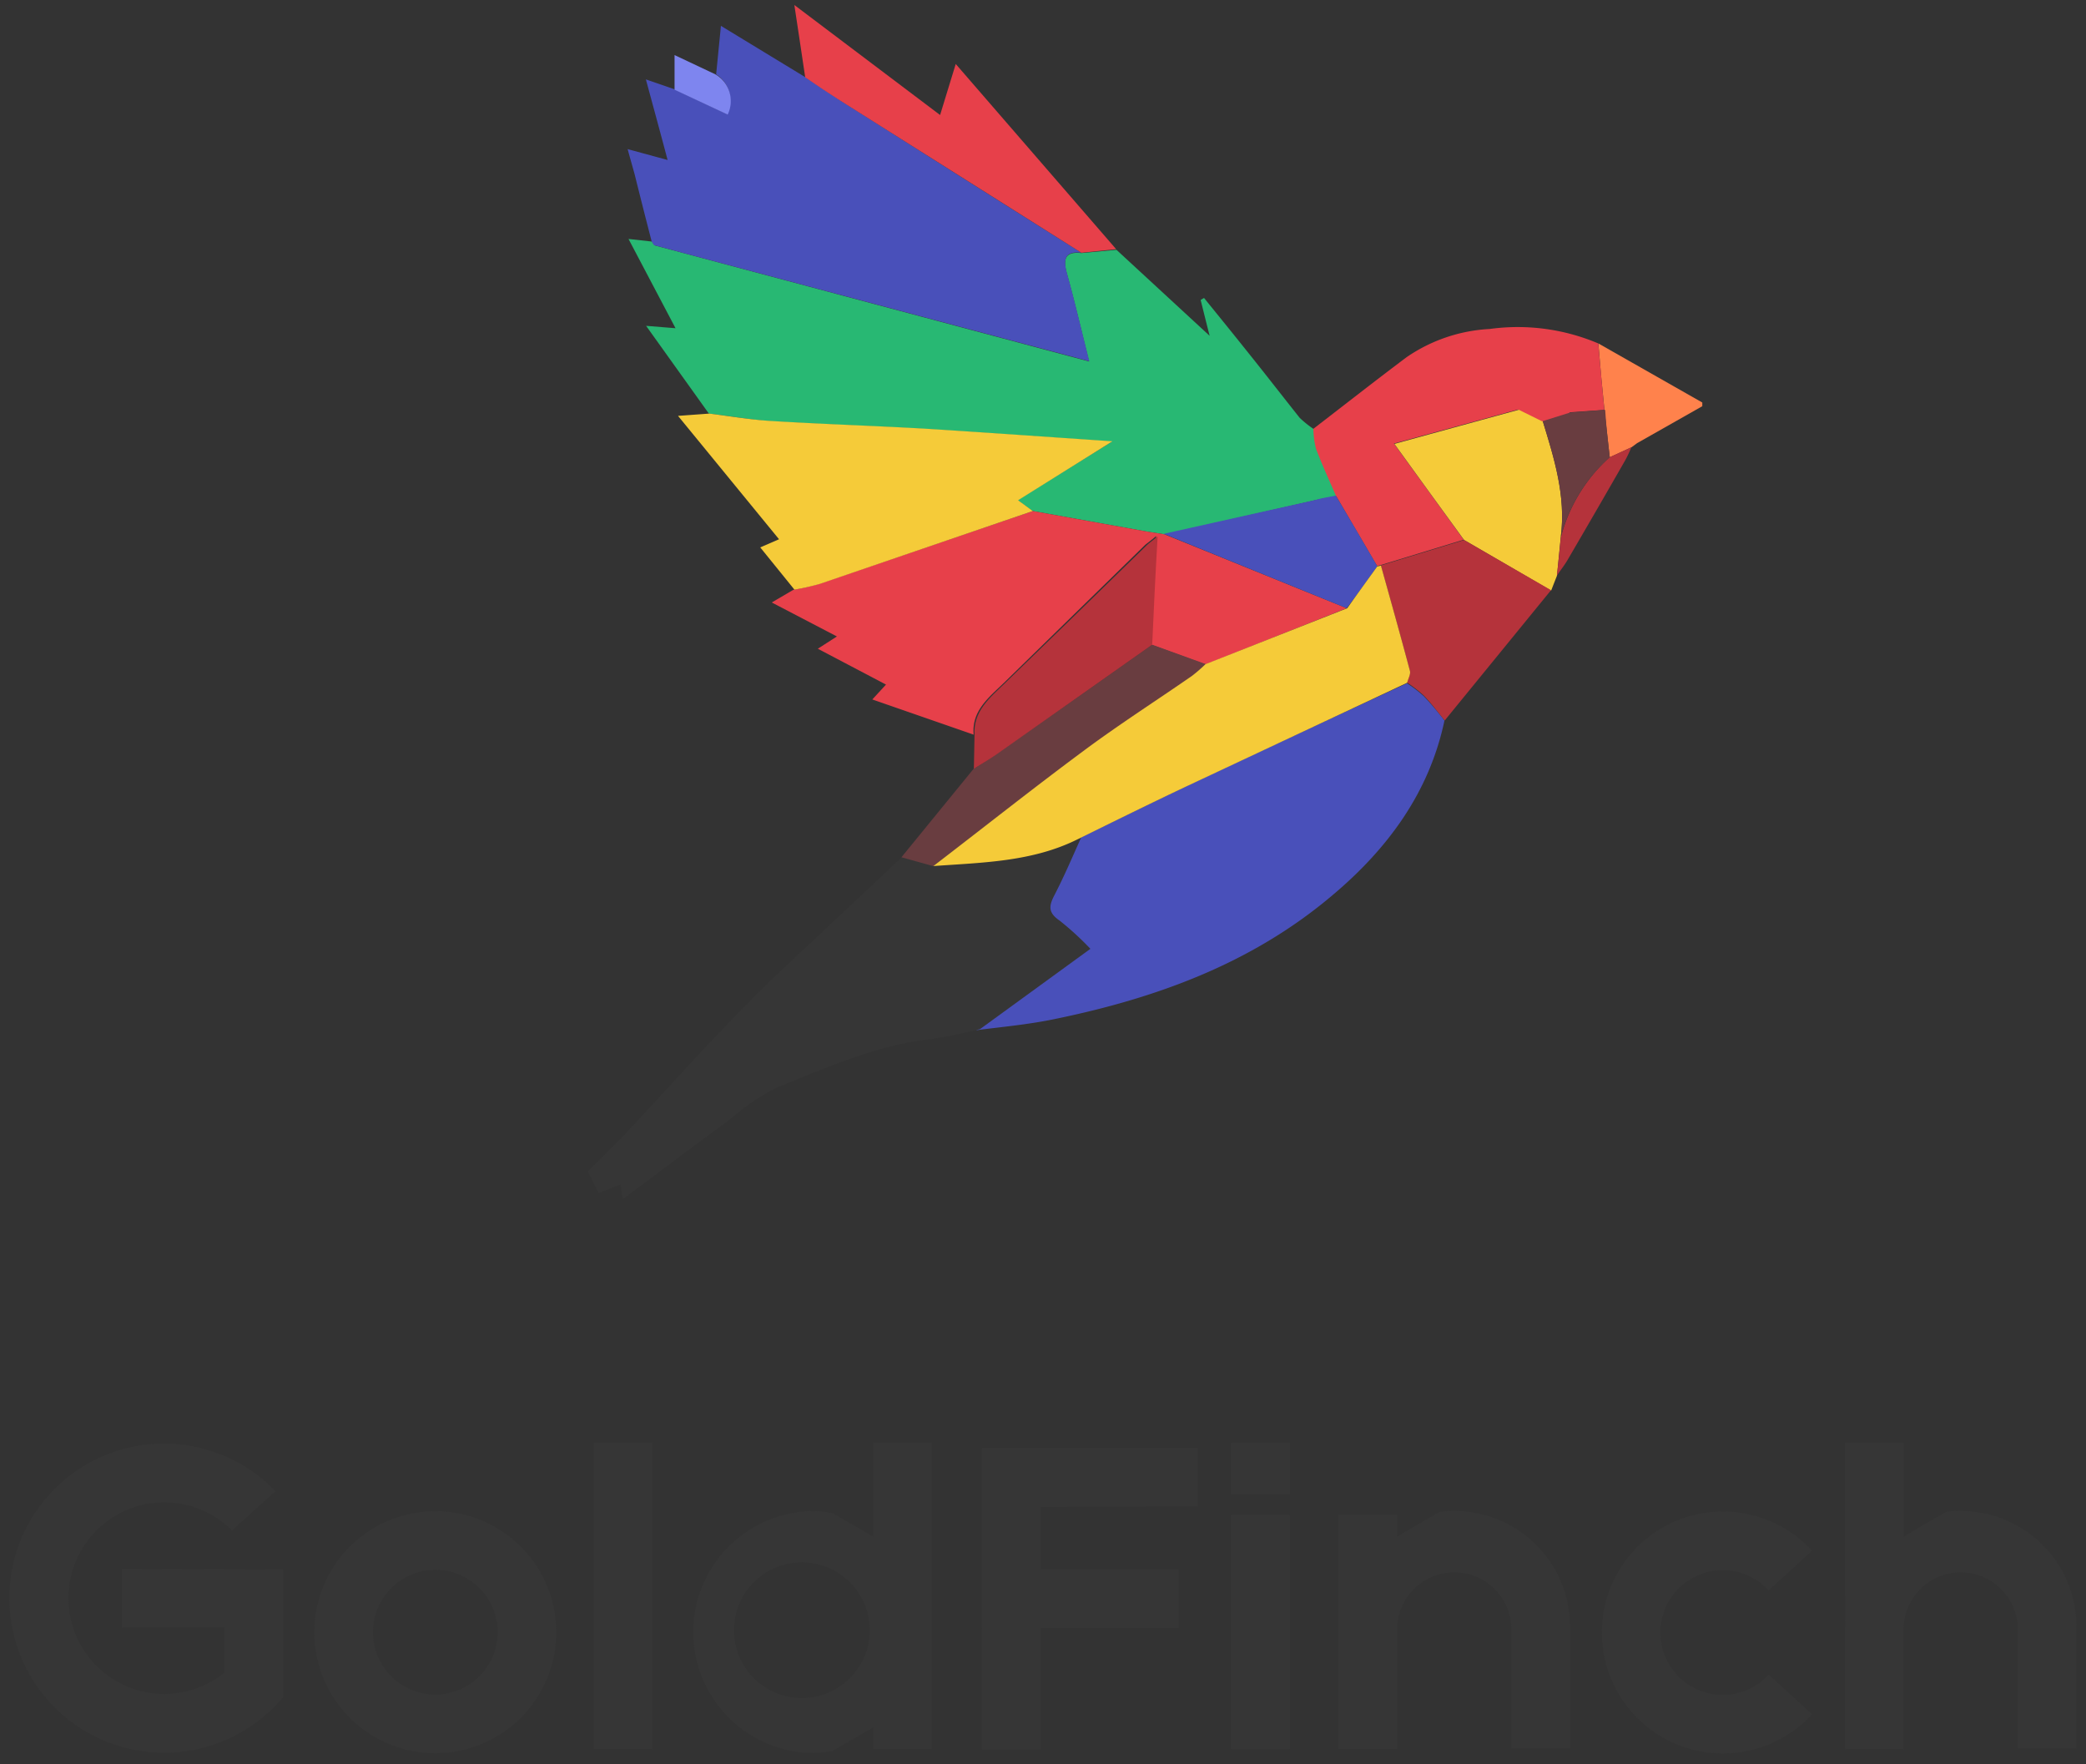 <svg id="Layer_1" data-name="Layer 1" xmlns="http://www.w3.org/2000/svg" viewBox="0 0 192.07 162.45"><rect x="0" y="0" width="192.07" height="162.45" fill="#333333" stroke="none"/><defs><style>.cls-1{fill:#ff824c;}.cls-2{fill:#28b873;}.cls-3{fill:#4950ba;}.cls-4{fill:#363636;}.cls-5{fill:#e7404a;}.cls-6{fill:#f5cb39;}.cls-7{fill:#b5333b;}.cls-8{fill:#693d40;}.cls-9{fill:#7e85ef;}.cls-10{fill:#fefefe;}</style></defs><path class="cls-1" d="M147.17,31.62l9.57,5.44v.34l-6,3.4-.52.38v0l-2,.92c-.16-1.46-.32-2.91-.49-4.37Q147.41,34.67,147.17,31.62Z"/><path class="cls-2" d="M65.27,38.08,59.49,30l2.71.22L57.87,22l2.15.24h0l.26.35,40,10.69c-.72-2.87-1.33-5.51-2.06-8.14-.34-1.27-.18-2,1.34-1.84L102.8,23l8.58,7.92c-.34-1.32-.58-2.31-.83-3.3l.31-.19c1.28,1.58,2.55,3.14,3.81,4.72,1.69,2.1,3.34,4.23,5,6.32A9.64,9.64,0,0,0,121,39.53a8.06,8.06,0,0,0,.24,1.83c.56,1.45,1.21,2.87,1.84,4.31-.68.14-1.35.24-2,.39L107.26,49.2c-.66-.11-1.33-.2-2-.32L95.09,47.05l-1.4-1,8.69-5.39c-5.95-.4-11.5-.81-17.06-1.15-4.81-.28-9.68-.44-14.5-.73C69,38.62,67.15,38.3,65.27,38.08Z"/><path class="cls-3" d="M99.57,23.27c-1.52-.17-1.68.57-1.34,1.85.73,2.61,1.34,5.26,2.07,8.14L60.21,22.57,60,22.22h0q-.8-3.09-1.57-6.19c-.19-.69-.39-1.38-.64-2.3l3.68,1c-.68-2.57-1.31-4.87-2-7.42l2.61.9,4.86,2.29a2.84,2.84,0,0,0-1-3.66l.44-4.46,7.84,4.77c1,.67,2,1.34,3,2Q88.35,16.22,99.57,23.27Z"/><path class="cls-3" d="M133,66.34c-1.41,6.69-5.3,11.89-10.39,16.15-7.42,6.26-16.25,9.45-25.62,11.36-2.33.48-4.73.7-7.1,1L100,87.52a27.66,27.66,0,0,0-2.82-2.59c-1-.69-1-1.27-.48-2.25.92-1.77,1.68-3.62,2.51-5.42,3.34-1.63,6.67-3.27,10-4.86q10.16-4.79,20.34-9.49a12.52,12.52,0,0,1,1.55,1.19A27.08,27.08,0,0,1,133,66.34Z"/><path class="cls-4" d="M99.6,77c-.83,1.83-1.61,3.69-2.54,5.47-.51,1-.52,1.58.49,2.28a27,27,0,0,1,2.85,2.61L90.24,94.75a44.39,44.39,0,0,1-4.56.93c-5,.55-9.53,2.62-14.13,4.43a21.52,21.52,0,0,0-4.4,3c-3.25,2.39-6.47,4.81-9.8,7.3-.09-.5-.15-.88-.23-1.35l-2,.79-1-2c.88-.87,2-2,3.15-3.13,5.26-5.62,10.34-11.42,16-16.63,3.35-3.09,6.64-6.26,10-9.38l2.93.85C90.74,79.18,95.36,79.13,99.6,77Z"/><path class="cls-5" d="M95.09,47.05l10.12,1.82c.66.12,1.33.21,2,.32L124,56l-13,5.18-5-1.82c.15-3.21.29-6.42.45-10-.55.46-.77.62-1,.8l-13,12.7c-1.38,1.34-3,2.57-2.8,4.78l-9.33-3.24,1.26-1.37L75.3,59.73l1.76-1.13-6-3.13,2-1.17a22.91,22.91,0,0,0,2.32-.53Z"/><path class="cls-6" d="M95.1,47.05,75.46,53.77a22.68,22.68,0,0,1-2.31.52L70,50.4l1.73-.75-9.3-11.36,2.88-.21c1.85.23,3.69.55,5.55.67,4.82.3,9.68.45,14.51.73,5.55.35,11.1.75,17.06,1.15l-8.69,5.43Z"/><path class="cls-5" d="M123,45.63c-.62-1.44-1.28-2.86-1.83-4.32a8.06,8.06,0,0,1-.24-1.83c2.86-2.2,5.69-4.42,8.58-6.59a14.86,14.86,0,0,1,7.65-2.6,19,19,0,0,1,10,1.33q.27,3.06.56,6.12L144,38c.56-1,1.11-2.18,0-3.1a3.76,3.76,0,0,0-2.37-.93c-1.57,0-2.18,1.52-1.72,3.7l-11.56,3.17,6.42,8.85-7.66,2.34a1.14,1.14,0,0,1-.32.07Z"/><path class="cls-5" d="M99.57,23.27,77.14,9.12c-1-.64-2-1.31-3-2-.32-2.13-.63-4.25-1-6.66L86.56,10.59,88,5.89l14.77,17.05Z"/><path class="cls-6" d="M134.81,49.72c-2.11-2.89-4.21-5.8-6.42-8.85l11.55-3.17,2.09,1c1.07,3.49,2.17,6.94,1.68,10.72L143.36,53c-.19.46-.35.92-.54,1.38Z"/><path class="cls-7" d="M134.81,49.72l8,4.62-9.79,12c-.63-.78-1.23-1.58-1.92-2.3a11.72,11.72,0,0,0-1.54-1.19c.08-.37.34-.77.25-1.09-.86-3.24-1.77-6.47-2.67-9.7Z"/><path class="cls-8" d="M106.09,59.36l5,1.81c-.44.35-.84.77-1.29,1.08-3.29,2.28-6.65,4.44-9.86,6.82-4.75,3.49-9.34,7.12-14,10.68L83,78.93l6.65-8.15a20.3,20.3,0,0,0,2-1.28Q98.86,64.46,106.09,59.36Z"/><path class="cls-7" d="M106.09,59.36,91.67,69.52c-.65.45-1.34.85-2,1.26l.06-3.09c-.14-2.22,1.41-3.44,2.8-4.79q6.54-6.33,13.06-12.7c.19-.19.42-.34,1-.81C106.38,53,106.23,56.16,106.09,59.36Z"/><path class="cls-7" d="M143.35,53c.13-1.16.25-2.33.36-3.5a14.94,14.94,0,0,1,4.5-7.4l2-.92a12.47,12.47,0,0,1-.55,1.17q-2.61,4.56-5.27,9.11C144.09,52,143.7,52.47,143.35,53Z"/><path class="cls-9" d="M65.86,6.84A2.84,2.84,0,0,1,67,10.55L62.11,8.26V5.07Z"/><path class="cls-8" d="M148.22,42.1a14.93,14.93,0,0,0-4.51,7.34c.49-3.73-.61-7.23-1.68-10.72l1.51-.53a3.56,3.56,0,0,1,1-.2l3.26-.25C147.89,39.21,148.05,40.66,148.22,42.1Z"/><path class="cls-3" d="M123,45.63q1.92,3.24,3.82,6.51C125.9,53.42,125,54.71,124,56l-16.85-6.85L121,46.06C121.65,45.87,122.33,45.76,123,45.63Z"/><path class="cls-10" d="M60,22.22l.26.35Z"/><path class="cls-6" d="M124.05,56c.91-1.29,1.84-2.57,2.77-3.86a1,1,0,0,0,.33-.07c.9,3.23,1.81,6.46,2.67,9.7.08.32-.17.72-.25,1.09L109.25,72.4c-3.36,1.59-6.68,3.23-10,4.86-4.2,2.1-8.78,2.15-13.31,2.48,4.64-3.56,9.23-7.2,13.94-10.69,3.21-2.38,6.58-4.54,9.86-6.81A14.87,14.87,0,0,0,111,61.15Z"/><path class="cls-5" d="M144.51,38l-2.52.79-2.24-1.11c-.5-2.36.15-3.94,1.85-4a4.08,4.08,0,0,1,2.54,1A2.5,2.5,0,0,1,144.51,38Z"/><path class="cls-4" d="M26.08,144.5v11.75a14.38,14.38,0,0,1-5.41,4,13.79,13.79,0,0,1-2.41.77,14.76,14.76,0,0,1-3.11.36h-.09a14.85,14.85,0,0,1-3.12-.36,14.23,14.23,0,1,1,13.42-23.73l-4,3.62A8.82,8.82,0,1,0,20.67,154v-4.14H11.23v-5.4Z"/><path class="cls-4" d="M51.22,150.27a11.14,11.14,0,1,1-11.14-11.13,11.14,11.14,0,0,1,11.14,11.13Zm-11.14-5.73a5.74,5.74,0,1,0,5.74,5.73h0A5.73,5.73,0,0,0,40.08,144.54Z"/><path class="cls-4" d="M54.67,161.05V132.8h5.4v28.25Z"/><path class="cls-4" d="M74.64,139.14a10.06,10.06,0,0,1,2,.17l3.76,2.16V132.8h5.4v28.25h-5.4v-2l-3.76,2.17a10.88,10.88,0,0,1-2,.18,11.14,11.14,0,0,1,0-22.27ZM80.08,150a6.25,6.25,0,1,0,0,.19Z"/><path class="cls-4" d="M95.82,138.73v5.77h12.69v5.4H95.82v11.16h-5.4V133.32H110.3v5.4Z"/><path class="cls-4" d="M113.36,132.8h5.4v4.8h-5.4Zm5.4,6.68v21.57h-5.4V139.48Z"/><path class="cls-4" d="M132.55,139.2a12.26,12.26,0,0,1,1.36-.08,10.65,10.65,0,0,1,10.65,10.65h0V161h-5.4V149.8a5.26,5.26,0,0,0-10.51,0v11.25h-5.42V139.48h5.4v2Z"/><path class="cls-4" d="M158.63,156.05a5.74,5.74,0,0,0,4.22-1.86l4,3.64a11.14,11.14,0,1,1-.68-15.73c.24.22.46.44.68.68l-4,3.65a5.74,5.74,0,1,0-4.22,9.62Z"/><path class="cls-4" d="M179.18,139.2a10.24,10.24,0,0,1,1.36-.08,10.65,10.65,0,0,1,10.65,10.65h0V161h-5.4V149.8a5.26,5.26,0,0,0-10.51,0v11.25h-5.4V132.8h5.4v8.67Z"/></svg>